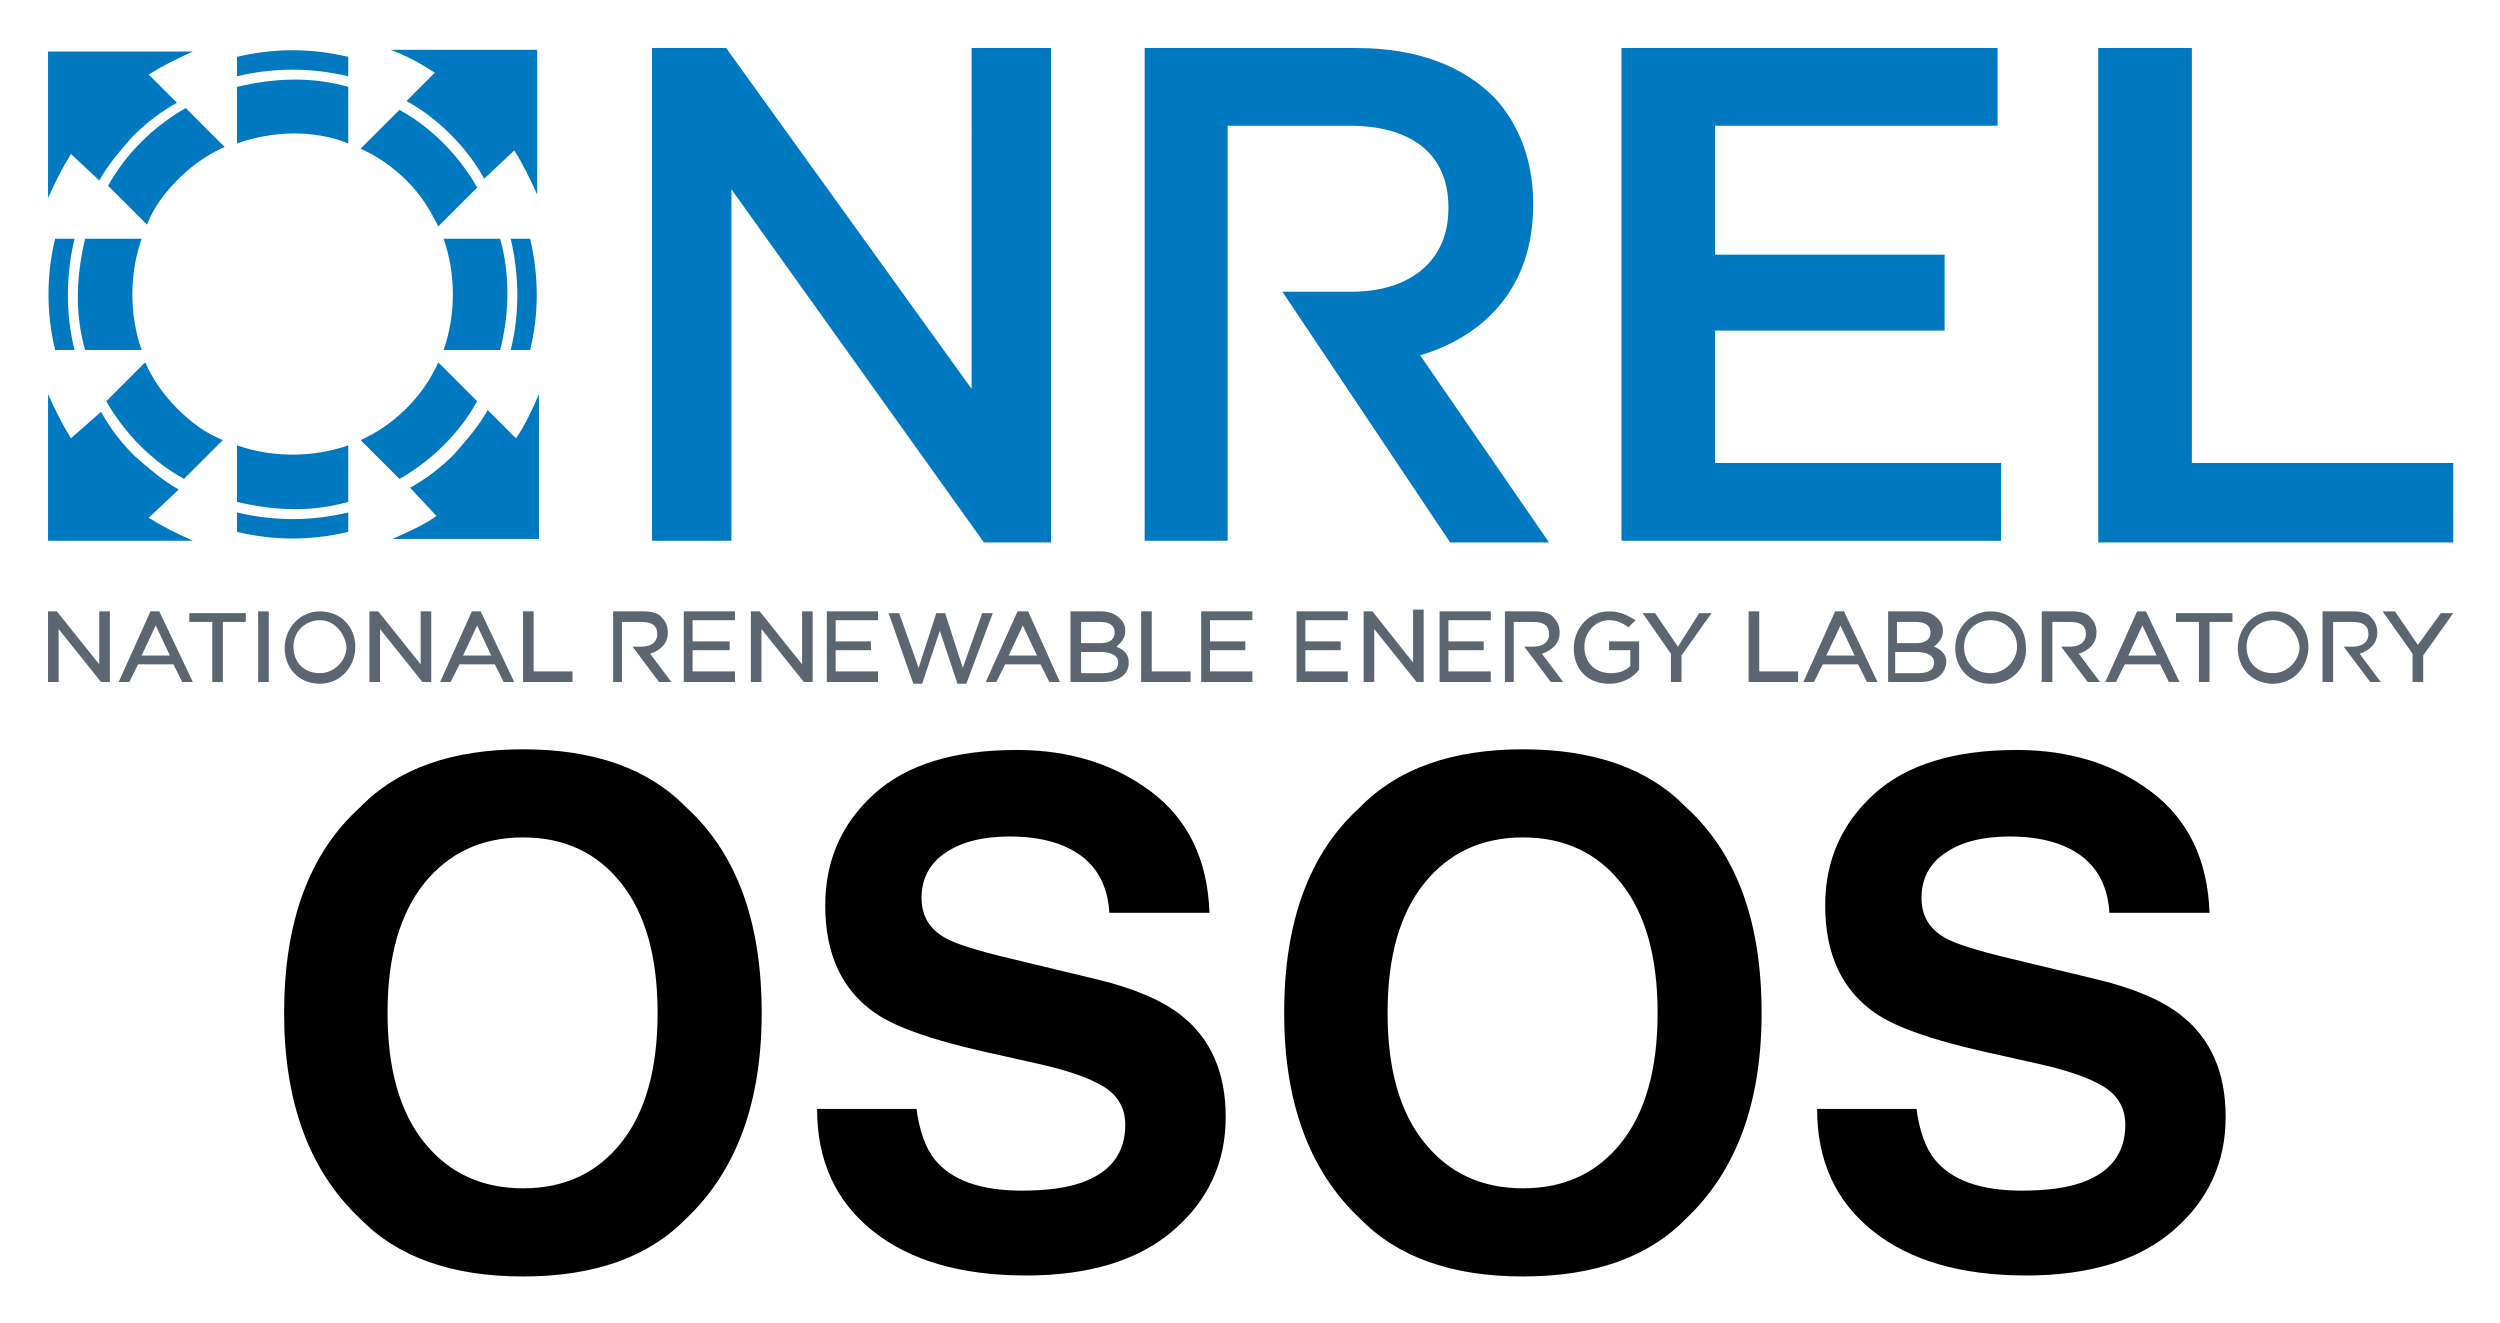 <svg xmlns="http://www.w3.org/2000/svg" role="img" viewBox="3.78 20.28 141.57 74.94"><title>OSOS logo</title><path fill="#0079C1" fill-rule="evenodd" d="M28.5 49.5c-.7.5-1.6.9-2.5 1.3h8.3v-8.2c-.3.7-.8 1.8-1.3 2.5l-1.6-1.6c-.5.9-1.2 1.7-1.9 2.5-.8.8-1.6 1.4-2.5 1.9l1.5 1.6zm.1-8.7c-.4.9-1 1.8-1.8 2.6s-1.7 1.4-2.6 1.8l2.2 2.2c.9-.5 1.8-1.2 2.5-1.9.8-.8 1.4-1.6 1.9-2.5l-2.2-2.2zm5.2-.7c.5-2 .5-4.2 0-6.3h-1.1c.5 2.1.5 4.3 0 6.3h1.1zm-1.7 0c.5-1.9.6-4.2 0-6.3h-3.2c.7 2 .7 4.3 0 6.3h3.2zm.8-11.3c.4.6.9 1.6 1.3 2.5v-8.2h-8.3c.8.3 1.6.7 2.5 1.3L26.8 26c.9.5 1.7 1.1 2.5 1.9.8.8 1.4 1.6 1.9 2.5l1.7-1.6zm-8.7-.1c.9.4 1.8 1 2.6 1.8s1.3 1.6 1.8 2.6l2.2-2.2c-.5-.9-1.2-1.8-1.9-2.5-.8-.8-1.6-1.4-2.5-1.9l-2.2 2.2zm-.7-5.2c-2.1-.5-4.2-.5-6.3 0v1.1c2.1-.5 4.2-.5 6.3 0v-1.1zm0 1.7c-2.1-.6-4.2-.5-6.3 0v3.2c2-.7 4.3-.8 6.3 0v-3.2zM9.4 30.5c.5-.9 1.2-1.7 1.9-2.5.8-.8 1.6-1.4 2.5-1.9l-1.6-1.6c.8-.5 1.6-.9 2.5-1.3H6.5v8.3c.4-.9.8-1.7 1.3-2.5l1.6 1.5zm4.9-4.1c-.9.5-1.8 1.2-2.5 1.9-.8.8-1.4 1.6-1.9 2.5l2.2 2.2c.4-1 1-1.8 1.8-2.6s1.7-1.4 2.6-1.8l-2.2-2.2zm-5.7 7.4c-.5 2.1-.6 4.2 0 6.3h3.2c-.7-2-.7-4.3 0-6.3H8.6zm-1.7 0c-.5 2.1-.5 4.2 0 6.3H8c-.5-2-.5-4.2 0-6.3H6.9zm.9 11.3c-.5-.8-.9-1.6-1.3-2.5v8.3h8.2c-.9-.4-1.7-.8-2.5-1.3l1.7-1.6c-.9-.5-1.7-1.2-2.5-1.9-.8-.8-1.4-1.6-1.9-2.5l-1.7 1.5zm2-2.1c.5.9 1.2 1.8 1.9 2.5.8.8 1.6 1.4 2.5 1.9l2.2-2.2c-1-.4-1.8-1-2.6-1.8s-1.4-1.7-1.8-2.6L9.8 43zm7.4 2.5c2 .7 4.3.7 6.3 0v3.2c-2.1.6-4.2.5-6.3 0v-3.2zm0 3.8c2.1.5 4.2.5 6.3 0v1.1c-2.1.5-4.2.5-6.3 0v-1.1z" clip-rule="evenodd"/><path fill="#0079C1" d="M40.7 23h4.2l13.9 19.3V23h4.5v28h-3.8L45.2 31v19.9h-4.5V23zm35.7 13.8h3.9c3.4 0 5.5-1.8 5.5-4.7V32c0-3-2.1-4.6-5.6-4.6h-6.9v23.5h-4.7V23h12c3.4 0 6 1 7.8 2.8 1.4 1.5 2.2 3.6 2.2 6v.1c0 4.6-2.7 7.4-6.4 8.5L91.5 51h-5.6l-9.5-14.2zM95.6 23h21.3v4.4h-16v7.3h13V39h-13v7.5h16.2v4.4H95.6V23zm27 0h5.3v23.5h14.8V51h-20.1V23z"/><path fill="#5C6670" d="M9.9 58.9h-.4l-2.4-3v3h-.6v-4H7l2.4 3v-3h.6v4h-.1zm4.8 0h-.6l-.5-1h-2l-.5 1h-.6l1.8-4h.5l1.9 4zm-2.9-1.5h1.6l-.8-1.7-.8 1.7zm4.6 1.5h-.6v-3.4h-1.3V55h3.2v.5h-1.3v3.4zm2.6 0h-.6v-4h.6v4zm2.9.1c-1.2 0-2-.9-2-2 0-1.2.9-2.1 2-2.1 1.2 0 2 .9 2 2 0 1.2-.9 2.1-2 2.1zm0-3.6c-.8 0-1.5.6-1.5 1.5s.6 1.5 1.5 1.5c.8 0 1.5-.7 1.5-1.5-.1-.8-.7-1.5-1.5-1.5zm6.2 3.5h-.4l-2.4-3v3h-.6v-4h.5l2.4 3v-3h.6v4h-.1zm4.8 0h-.6l-.5-1h-2l-.5 1h-.6l1.8-4h.5l1.9 4zM30 57.4h1.6l-.8-1.7-.8 1.7zm6.2 1.5h-2.8v-4h.6v3.4h2.2v.6zm2.9 0h-.6v-4h1.7c.5 0 .9.1 1.1.4.2.2.3.5.3.8 0 .6-.4 1-1 1.2l1.2 1.6h-.7l-1.5-2h.5c.6 0 .9-.3.9-.7 0-.5-.3-.7-.9-.7H39v3.4zm50.5 0H89v-4h1.7c.5 0 .9.1 1.1.4.2.2.3.5.3.8 0 .6-.4 1-1 1.2l1.2 1.6h-.7l-1.5-2h.5c.6 0 .9-.3.9-.7 0-.5-.3-.7-.9-.7h-1.1v3.4zm30.4 0h-.6v-4h1.7c.5 0 .9.1 1.1.4.2.2.3.5.3.8 0 .6-.4 1-1 1.2l1.2 1.6h-.7l-1.5-2h.5c.6 0 .9-.3.9-.7 0-.5-.3-.7-.9-.7h-1v3.4zm15.9 0h-.6v-4h1.7c.5 0 .9.1 1.1.4.2.2.3.5.3.8 0 .6-.4 1-1 1.2l1.2 1.6h-.6l-1.5-2h.5c.6 0 .9-.3.9-.7 0-.5-.3-.7-.9-.7h-1.1v3.4zm-90.4 0h-3v-4h2.9v.5H43v1.2h2.1v.5H43v1.2h2.4v.6h.1zm4.2 0h-.4l-2.4-3v3h-.6v-4h.5l2.4 3v-3h.6v4h-.1zm3.9 0h-3v-4h2.9v.5h-2.4v1.2h2v.5h-2v1.2h2.4v.6h.1zm4.9.1H58l-1-3-1 3h-.5l-1.4-4h.6l1.1 3.1 1-3.1h.5l1 3.1 1.1-3.1h.6l-1.5 4zm5.3-.1h-.6l-.5-1h-2l-.5 1h-.6l1.8-4h.6l1.8 4zm-2.9-1.5h1.6l-.8-1.7-.8 1.7zm5.3 1.5h-1.8v-4h1.7c.4 0 .8.1 1.1.4.2.2.3.4.3.7 0 .5-.3.7-.5.9.5.2.7.5.7.9 0 .7-.6 1.1-1.5 1.1zm-1.2-.5h1.2c.6 0 .9-.2.9-.6 0-.5-.6-.6-1-.6H65v1.2zm0-1.7h1.1c.5 0 .8-.2.8-.6 0-.4-.3-.6-.8-.6H65v1.2zm6.2 2.2h-2.8v-4h.6v3.4h2.2v.6zm3.6 0h-3v-4h2.9v.5h-2.4v1.2h2v.5h-2v1.2h2.4v.6h.1zm5.4 0h-3v-4h2.9v.5h-2.4v1.2h2v.5h-2v1.2h2.4v.6h.1zm4.2 0H84l-2.4-3v3H81v-4h.5l2.3 2.9v-3h.6v4.1zm3.9 0h-3v-4h2.9v.5h-2.4v1.2h2v.5h-2v1.2h2.4v.6h.1zm6.6.1c-1.2 0-2-.8-2-2s.9-2.1 2-2.1c.6 0 1 .2 1.5.5l-.4.4c-.3-.2-.6-.4-1.1-.4-.8 0-1.4.7-1.4 1.5 0 .9.6 1.5 1.5 1.5.4 0 .8-.1 1.1-.4v-.9h-1.2v-.5h1.7v1.6c-.3.4-.9.8-1.7.8zm4.1-.1h-.6v-1.6L96.8 55h.7l1.3 1.9L100 55h.7L99 57.4v1.5zm6.6 0h-2.8v-4h.6v3.4h2.2v.6zm4.5 0h-.6l-.5-1h-2l-.5 1h-.6l1.8-4h.5l1.9 4zm-2.9-1.5h1.6l-.8-1.7-.8 1.7zm5.3 1.5h-1.8v-4h1.7c.5 0 .8.1 1.1.4.2.2.3.4.3.7 0 .5-.3.7-.5.9.5.2.7.5.7.9-.1.7-.6 1.1-1.5 1.1zm-1.3-.5h1.2c.6 0 .9-.2.9-.6 0-.5-.6-.6-1-.6h-1.2v1.2h.1zm0-1.7h1.1c.5 0 .8-.2.8-.6 0-.4-.3-.6-.8-.6h-1.1v1.2zm5.3 2.3c-1.2 0-2-.9-2-2 0-1.2.9-2.1 2-2.1 1.2 0 2 .9 2 2 .1 1.2-.8 2.1-2 2.1zm0-3.6c-.8 0-1.5.6-1.5 1.5s.6 1.5 1.5 1.5c.8 0 1.5-.7 1.5-1.5s-.6-1.5-1.5-1.5zm10.7 3.5h-.6l-.5-1h-2l-.5 1h-.6l1.8-4h.5l1.9 4zm-2.9-1.5h1.6l-.8-1.7-.8 1.7zm4.6 1.5h-.6v-3.4H127V55h3.2v.5h-1.3v3.4zm3.6.1c-1.2 0-2-.9-2-2 0-1.2.9-2.1 2-2.1 1.2 0 2 .9 2 2 0 1.2-.9 2.1-2 2.1zm0-3.6c-.8 0-1.5.6-1.5 1.5s.6 1.5 1.5 1.5c.8 0 1.5-.7 1.5-1.5-.1-.8-.7-1.5-1.5-1.5zm8.5 3.5h-.6v-1.6l-1.7-2.4h.7l1.3 1.9L142 55h.7l-1.7 2.4v1.5z"/><path d="M38.96 84.986c-1.372 1.726-3.223 2.586-5.558 2.586-2.335 0-4.197-.86-5.591-2.586-1.388-1.72-2.085-4.17-2.085-7.349 0-3.174.697-5.623 2.085-7.349 1.394-1.72 3.255-2.586 5.591-2.586 2.335 0 4.186.866 5.558 2.597 1.372 1.726 2.058 4.175 2.058 7.338 0 3.179-.686 5.629-2.058 7.349zm3.685 4.29c2.842-2.695 4.268-6.57 4.268-11.638 0-5.166-1.426-9.047-4.268-11.633-2.134-2.199-5.215-3.293-9.243-3.293-4.034 0-7.115 1.094-9.243 3.293-2.858 2.586-4.29 6.467-4.29 11.633 0 5.068 1.432 8.944 4.29 11.638 2.128 2.194 5.21 3.288 9.243 3.288 4.028 0 7.109-1.094 9.243-3.288zM33.402 62.711zm22.275 20.364H50.049c0 2.934 1.056 5.237 3.157 6.913 2.107 1.682 4.997 2.52 8.672 2.52 3.598 0 6.38-.855 8.35-2.558 1.976-1.698 2.961-3.843 2.961-6.418 0-2.515-.844-4.437-2.526-5.759-1.089-.855-2.695-1.541-4.823-2.047l-4.861-1.17c-1.878-.446-3.103-.833-3.674-1.165-.893-.501-1.339-1.252-1.339-2.259 0-1.1.452-1.954 1.355-2.564.909-.615 2.118-.92 3.636-.92 1.366 0 2.51.234 3.424.708 1.383.713 2.118 1.922 2.221 3.615h5.667c-.103-2.994-1.203-5.28-3.304-6.859-2.096-1.573-4.633-2.363-7.605-2.363-3.56 0-6.26.833-8.095 2.504-1.84 1.677-2.754 3.772-2.754 6.298 0 2.771.947 4.807 2.847 6.108 1.127.778 3.152 1.497 6.086 2.161l2.989.67c1.747.381 3.027.822 3.843 1.323.817.506 1.225 1.23 1.225 2.161 0 1.595-.822 2.684-2.466 3.272-.866.305-1.998.457-3.386.457-2.324 0-3.963-.577-4.921-1.742-.523-.637-.871-1.6-1.051-2.885zm5.721-20.364zm34.191 22.275c-1.372 1.726-3.228 2.586-5.563 2.586-2.335 0-4.197-.86-5.585-2.586-1.394-1.72-2.085-4.17-2.085-7.349 0-3.174.691-5.623 2.085-7.349 1.388-1.72 3.25-2.586 5.585-2.586s4.192.866 5.563 2.597c1.372 1.726 2.058 4.175 2.058 7.338 0 3.179-.686 5.629-2.058 7.349zm3.68 4.29c2.847-2.695 4.268-6.57 4.268-11.638 0-5.166-1.421-9.047-4.268-11.633-2.128-2.199-5.21-3.293-9.243-3.293-4.028 0-7.109 1.094-9.243 3.293-2.858 2.586-4.284 6.467-4.284 11.633 0 5.068 1.426 8.944 4.284 11.638 2.134 2.194 5.215 3.288 9.243 3.288 4.034 0 7.115-1.094 9.243-3.288zM90.027 62.711zm22.281 20.364h-5.629c0 2.934 1.051 5.237 3.157 6.913 2.107 1.682 4.997 2.52 8.672 2.52 3.598 0 6.38-.855 8.35-2.558 1.971-1.698 2.956-3.843 2.956-6.418 0-2.515-.838-4.437-2.526-5.759-1.083-.855-2.689-1.541-4.823-2.047l-4.861-1.17c-1.873-.446-3.097-.833-3.674-1.165-.893-.501-1.339-1.252-1.339-2.259 0-1.1.452-1.954 1.361-2.564.904-.615 2.118-.92 3.636-.92 1.366 0 2.504.234 3.424.708 1.377.713 2.118 1.922 2.221 3.615h5.667c-.103-2.994-1.203-5.28-3.304-6.859-2.096-1.573-4.633-2.363-7.605-2.363-3.56 0-6.26.833-8.095 2.504-1.84 1.677-2.76 3.772-2.76 6.298 0 2.771.953 4.807 2.852 6.108 1.121.778 3.152 1.497 6.086 2.161l2.989.67c1.747.381 3.027.822 3.843 1.323.817.506 1.225 1.23 1.225 2.161 0 1.595-.822 2.684-2.466 3.272-.871.305-1.998.457-3.391.457-2.319 0-3.958-.577-4.916-1.742-.523-.637-.876-1.6-1.051-2.885zm5.721-20.364z"/></svg>